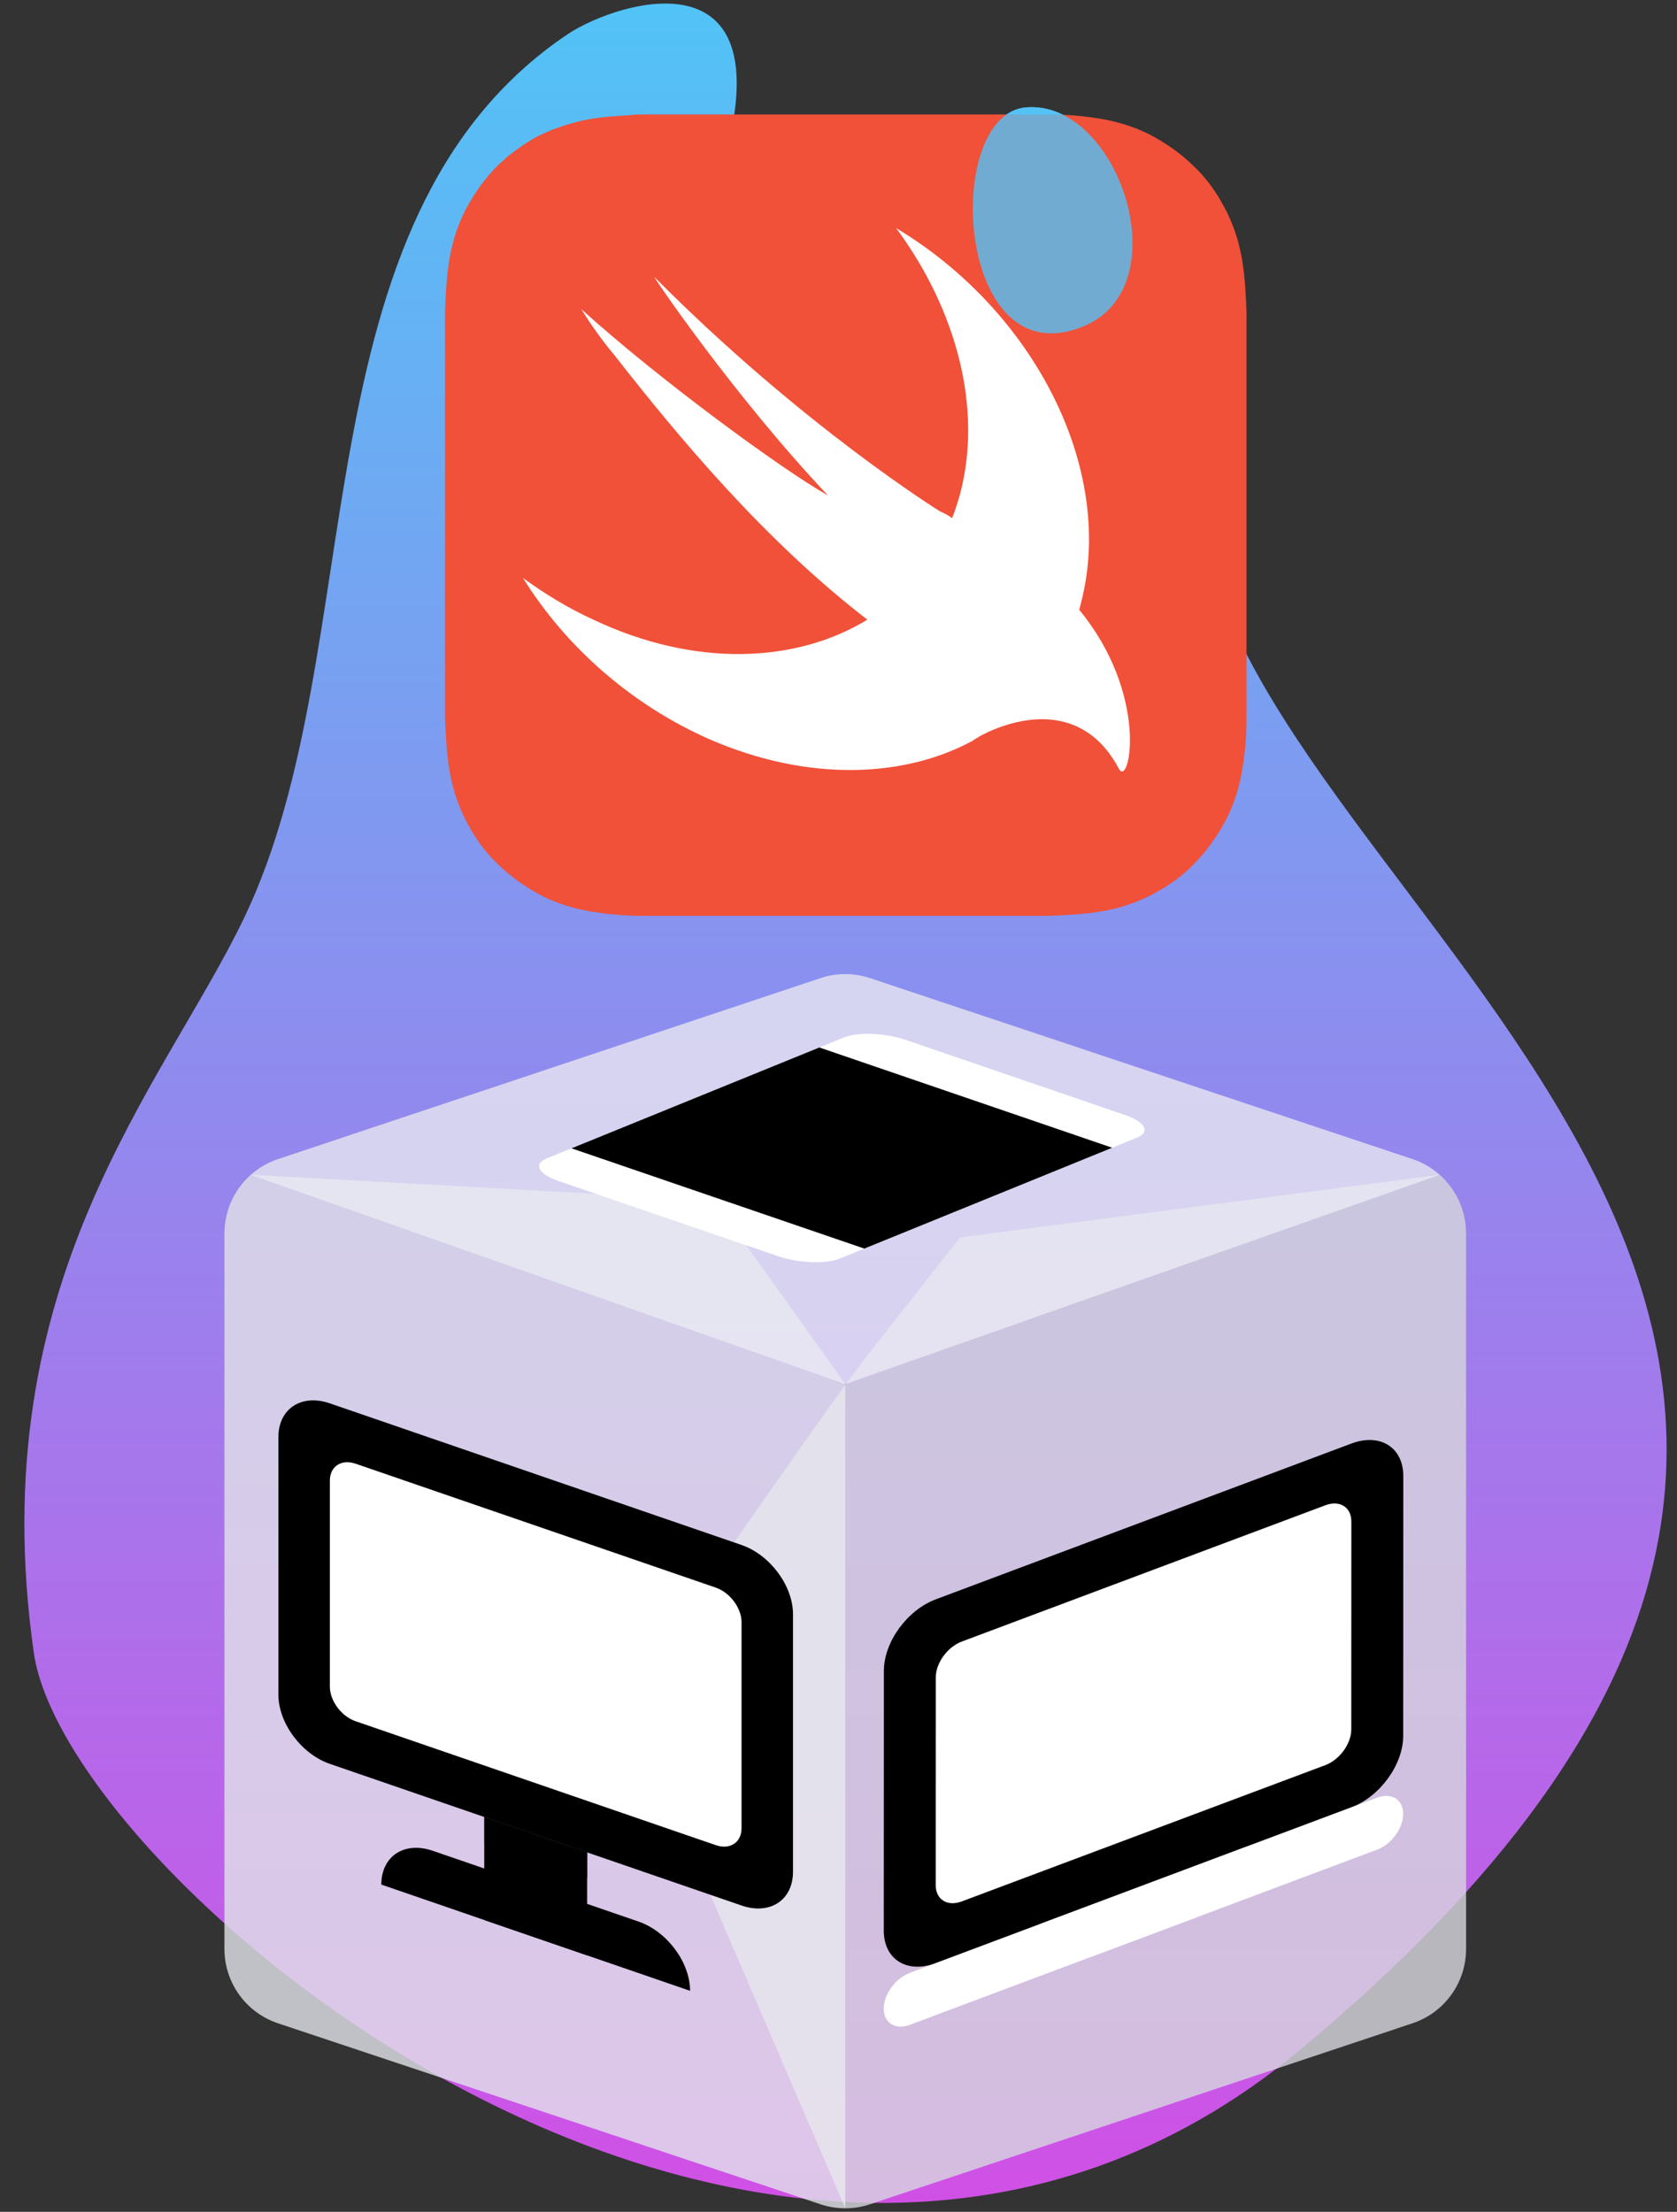 <?xml version="1.0" encoding="UTF-8"?>
<!-- Generated by Pixelmator Pro 3.6.7 -->
<svg width="364" height="480" viewBox="0 0 364 480" xmlns="http://www.w3.org/2000/svg">
    <rect x="0" y="0" width="364" height="480" fill="#333333" stroke="none"/>
    <g id="Dry-Ice">
        <linearGradient id="linearGradient1" x1="183.518" y1="478.076" x2="183.518" y2="0.774" gradientUnits="userSpaceOnUse">
            <stop offset="0" stop-color="#d050e6" stop-opacity="1"/>
            <stop offset="1" stop-color="#52c3f6" stop-opacity="1"/>
        </linearGradient>
        <path id="Path" fill="url(#linearGradient1)" stroke="none" d="M 282.143 444.894 C 462.355 295.023 283.165 204.292 262.324 120.865 C 255.514 93.604 227.902 85.4 217.43 121.738 C 195.711 197.103 128.112 115.796 153.992 44.755 C 175.015 -12.955 134.115 0.07 123.142 7.469 C 63.362 47.776 81.171 140.383 53.019 199.128 C 35.47 235.749 -4.112 278.138 7.336 358.672 C 14.498 409.054 169.374 538.677 282.143 444.894 Z"/>
        <path id="path1" fill="#c4c3cf" stroke="none" opacity="0.75" style="mix-blend-mode:soft-light" d="M 318.211 267.673 L 318.211 422.962 C 318.211 430.275 313.535 436.768 306.602 439.081 L 188.837 478.362 C 187.105 478.94 185.292 479.234 183.467 479.234 L 135.783 368.446 C 192.998 286.765 176.998 308.633 208.393 268.535 L 312.487 254.957 C 316.126 258.18 318.21 262.81 318.211 267.673 Z"/>
        <path id="path2" fill="#d3d2de" stroke="none" opacity="0.75" style="mix-blend-mode:soft-light" d="M 48.722 267.673 L 48.722 422.962 C 48.721 430.275 53.398 436.768 60.331 439.081 L 178.096 478.362 C 179.828 478.94 181.641 479.234 183.466 479.234 L 183.466 300.372 L 155.018 260.502 L 54.445 254.957 C 50.806 258.18 48.722 262.81 48.722 267.673 Z"/>
        <path id="path3" fill="#e6e5f2" stroke="none" opacity="0.75" style="mix-blend-mode:soft-light" d="M 312.487 254.957 C 310.775 253.436 308.773 252.278 306.601 251.553 L 188.836 212.272 C 185.35 211.109 181.582 211.109 178.097 212.272 L 60.332 251.553 C 58.16 252.278 56.158 253.436 54.446 254.957 L 183.466 300.372 Z"/>
        <path id="path4" fill="#53c2f7" stroke="none" d="M 235.343 70.754 C 256.233 61.938 242.684 21.561 222.653 23.308 C 204.409 24.899 207.337 82.573 235.343 70.754 Z"/>
    </g>
    <path id="Path-copy-3" fill="#ffffff" stroke="none" opacity="0.253" d="M 318.211 267.673 L 318.211 422.962 C 318.211 430.275 313.535 436.768 306.602 439.081 L 188.837 478.362 C 187.105 478.94 185.292 479.234 183.467 479.234 L 135.783 368.446 C 192.998 286.765 176.998 308.633 208.393 268.535 L 312.487 254.957 C 316.126 258.18 318.21 262.81 318.211 267.673 Z"/>
    <path id="Path-copy-2" fill="#ffffff" stroke="none" opacity="0.253" d="M 48.722 267.673 L 48.722 422.962 C 48.721 430.275 53.398 436.768 60.331 439.081 L 178.096 478.362 C 179.828 478.94 181.641 479.234 183.466 479.234 L 183.466 300.372 L 155.018 260.502 L 54.445 254.957 C 50.806 258.18 48.722 262.81 48.722 267.673 Z"/>
    <path id="Path-copy" fill="#e6e5f2" stroke="none" opacity="0.25" d="M 312.487 254.957 C 310.775 253.436 308.773 252.278 306.601 251.553 L 188.836 212.272 C 185.35 211.109 181.582 211.109 178.097 212.272 L 60.332 251.553 C 58.16 252.278 56.158 253.436 54.446 254.957 L 183.466 300.372 Z"/>
    <g id="Group" style="mix-blend-mode:overlay">
        <path id="path5" fill="#000000" stroke="none" d="M 160.954 413.53 L 71.597 382.792 C 65.426 380.669 60.428 373.948 60.428 367.773 L 60.428 311.887 C 60.428 305.711 65.426 302.429 71.597 304.552 L 160.954 335.289 C 167.126 337.412 172.124 344.133 172.124 350.308 L 172.124 406.194 C 172.124 412.37 167.126 415.652 160.954 413.53 Z"/>
        <path id="path6" fill="#000000" stroke="none" d="M 105.106 394.319 L 127.446 402.003 L 127.446 424.357 L 105.106 416.673 Z"/>
        <path id="path7" fill="#000000" stroke="none" d="M 138.615 417.022 L 93.937 401.654 C 87.765 399.531 82.767 402.813 82.767 408.989 L 149.785 432.042 C 149.785 425.866 144.786 419.145 138.615 417.022 Z"/>
        <path id="path8" fill="#000000" stroke="none" d="M 105.106 394.319 L 127.446 402.003 L 127.446 407.592 L 105.106 399.907 Z"/>
        <path id="path9" fill="#000000" stroke="none" d="M 293.292 392.236 L 203.098 426.041 C 196.869 428.375 191.826 425.219 191.829 418.986 L 191.851 362.585 C 191.853 356.353 196.901 349.414 203.13 347.079 L 293.324 313.275 C 299.553 310.94 304.596 314.097 304.593 320.329 L 304.571 376.73 C 304.568 382.963 299.521 389.902 293.292 392.236 Z"/>
        <path id="path10" fill="#ffffff" stroke="none" d="M 259.465 416.193 L 236.916 424.644 L 225.647 417.59 L 270.744 400.687 Z"/>
        <path id="path11" fill="#ffffff" stroke="none" d="M 287.66 383.069 L 208.74 412.648 C 205.628 413.814 203.104 412.234 203.105 409.121 L 203.123 364 C 203.124 360.886 205.651 357.413 208.762 356.247 L 287.682 326.668 C 290.794 325.501 293.318 327.082 293.317 330.195 L 293.299 375.316 C 293.298 378.429 290.771 381.902 287.66 383.069 Z"/>
        <path id="path12" fill="#ffffff" stroke="none" d="M 155.37 400.431 L 77.182 373.536 C 74.099 372.476 71.597 369.111 71.597 366.026 L 71.597 321.317 C 71.597 318.232 74.099 316.589 77.182 317.65 L 155.37 344.545 C 158.452 345.606 160.954 348.97 160.954 352.055 L 160.954 396.764 C 160.954 399.849 158.452 401.492 155.37 400.431 Z"/>
        <path id="path13" fill="#ffffff" stroke="none" d="M 298.925 401.404 L 197.457 439.434 C 194.345 440.6 191.821 439.02 191.822 435.907 C 191.823 432.793 194.349 429.32 197.461 428.154 L 298.929 390.123 C 302.041 388.957 304.565 390.537 304.564 393.651 C 304.563 396.764 302.036 400.237 298.925 401.404 Z"/>
        <path id="path14" fill="#ffffff" stroke="none" d="M 244.216 241.982 L 196.548 225.663 C 192.163 224.161 186.193 223.923 183.224 225.131 L 118.67 251.396 C 115.7 252.604 116.849 254.803 121.235 256.305 L 168.902 272.624 C 173.288 274.126 179.257 274.364 182.226 273.156 L 246.781 246.891 C 249.75 245.683 248.601 243.484 244.216 241.982 Z"/>
        <path id="path15" fill="#000000" stroke="none" d="M 124.049 249.207 L 187.606 270.967 L 241.401 249.08 L 177.844 227.32 Z"/>
    </g>
    <g id="Swiftlogocolor" style="mix-blend-mode:hard-light">
        <path id="path16" fill="#f05138" stroke="none" d="M 270.564 73.005 C 270.564 71.197 270.564 69.553 270.564 67.745 C 270.4 63.964 270.236 60.02 269.579 56.239 C 268.922 52.458 267.772 48.842 265.965 45.39 C 264.158 41.939 262.022 38.815 259.229 36.185 C 256.437 33.391 253.316 31.254 250.03 29.446 C 246.58 27.638 242.966 26.487 239.188 25.83 C 235.41 25.173 231.631 24.844 227.689 24.844 C 225.882 24.844 224.239 24.844 222.432 24.844 C 220.296 24.844 218.325 24.844 216.19 24.844 L 170.029 24.844 L 150.973 24.844 C 148.837 24.844 146.866 24.844 144.73 24.844 C 142.923 24.844 141.281 24.844 139.474 24.844 C 138.488 24.844 137.502 24.844 136.681 25.008 C 133.888 25.173 130.931 25.337 128.139 25.83 C 125.346 26.323 122.553 27.145 119.925 28.131 C 119.104 28.46 118.118 28.953 117.297 29.282 C 114.668 30.597 112.369 32.241 110.069 34.049 C 109.412 34.706 108.59 35.364 107.933 36.021 C 105.14 38.815 103.005 41.939 101.198 45.226 C 99.391 48.678 98.241 52.294 97.584 56.075 C 96.927 59.855 96.762 63.636 96.598 67.581 C 96.598 69.389 96.598 71.032 96.598 72.841 C 96.598 74.977 96.598 76.95 96.598 79.087 L 96.598 107.523 L 96.598 144.343 C 96.598 146.48 96.598 148.452 96.598 150.589 C 96.598 152.397 96.598 154.041 96.598 155.849 C 96.762 159.629 96.927 163.574 97.584 167.355 C 98.241 171.135 99.391 174.752 101.198 178.203 C 103.005 181.655 105.14 184.778 107.933 187.408 C 110.726 190.203 113.847 192.339 117.132 194.148 C 120.582 195.956 124.196 197.106 127.975 197.764 C 131.753 198.421 135.531 198.75 139.474 198.75 C 141.281 198.75 142.923 198.75 144.73 198.75 C 146.866 198.75 148.837 198.75 150.973 198.75 L 216.19 198.75 C 218.325 198.75 220.296 198.75 222.432 198.75 C 224.239 198.75 225.882 198.75 227.689 198.75 C 231.467 198.586 235.41 198.421 239.188 197.764 C 242.966 197.106 246.58 195.956 250.03 194.148 C 253.48 192.339 256.601 190.203 259.229 187.408 C 262.022 184.614 264.158 181.491 265.965 178.203 C 267.772 174.752 268.922 171.135 269.579 167.355 C 270.236 163.574 270.564 159.794 270.564 155.849 C 270.564 154.041 270.564 152.397 270.564 150.589 C 270.564 148.452 270.564 146.48 270.564 144.343 L 270.564 79.087 C 270.564 77.114 270.564 75.142 270.564 73.005 Z"/>
        <path id="path17" fill="#ffffff" stroke="none" d="M 234.26 132.343 C 234.424 131.686 234.588 131.029 234.753 130.371 C 241.981 101.606 224.403 67.416 194.505 49.5 C 207.647 67.252 213.397 88.785 208.304 107.523 C 207.812 109.167 207.319 110.811 206.662 112.454 C 206.005 111.961 205.183 111.468 204.033 110.975 C 204.033 110.975 174.3 92.565 142.102 60.184 C 141.281 59.362 159.351 85.99 179.721 107.523 C 170.029 102.099 143.252 82.539 126.168 67.088 C 128.303 70.539 130.767 73.991 133.396 77.114 C 147.523 95.195 166.086 117.386 188.263 134.48 C 172.657 144.014 150.644 144.836 128.796 134.48 C 123.375 132.015 118.282 128.892 113.518 125.44 C 122.718 140.233 137.01 153.054 154.423 160.616 C 175.121 169.492 195.82 168.999 211.097 160.78 L 211.097 160.78 C 211.097 160.78 211.261 160.78 211.261 160.616 C 211.918 160.287 212.576 159.794 213.233 159.465 C 220.625 155.684 235.081 151.904 242.966 167.026 C 245.266 170.478 249.373 150.753 234.26 132.343 C 234.26 132.343 234.26 132.343 234.26 132.343 Z"/>
    </g>
    <path id="Path-copy-4" fill="#53c2f7" stroke="none" opacity="0.8" d="M 235.343 70.754 C 256.233 61.938 242.684 21.561 222.653 23.308 C 204.409 24.899 207.337 82.573 235.343 70.754 Z"/>
</svg>
